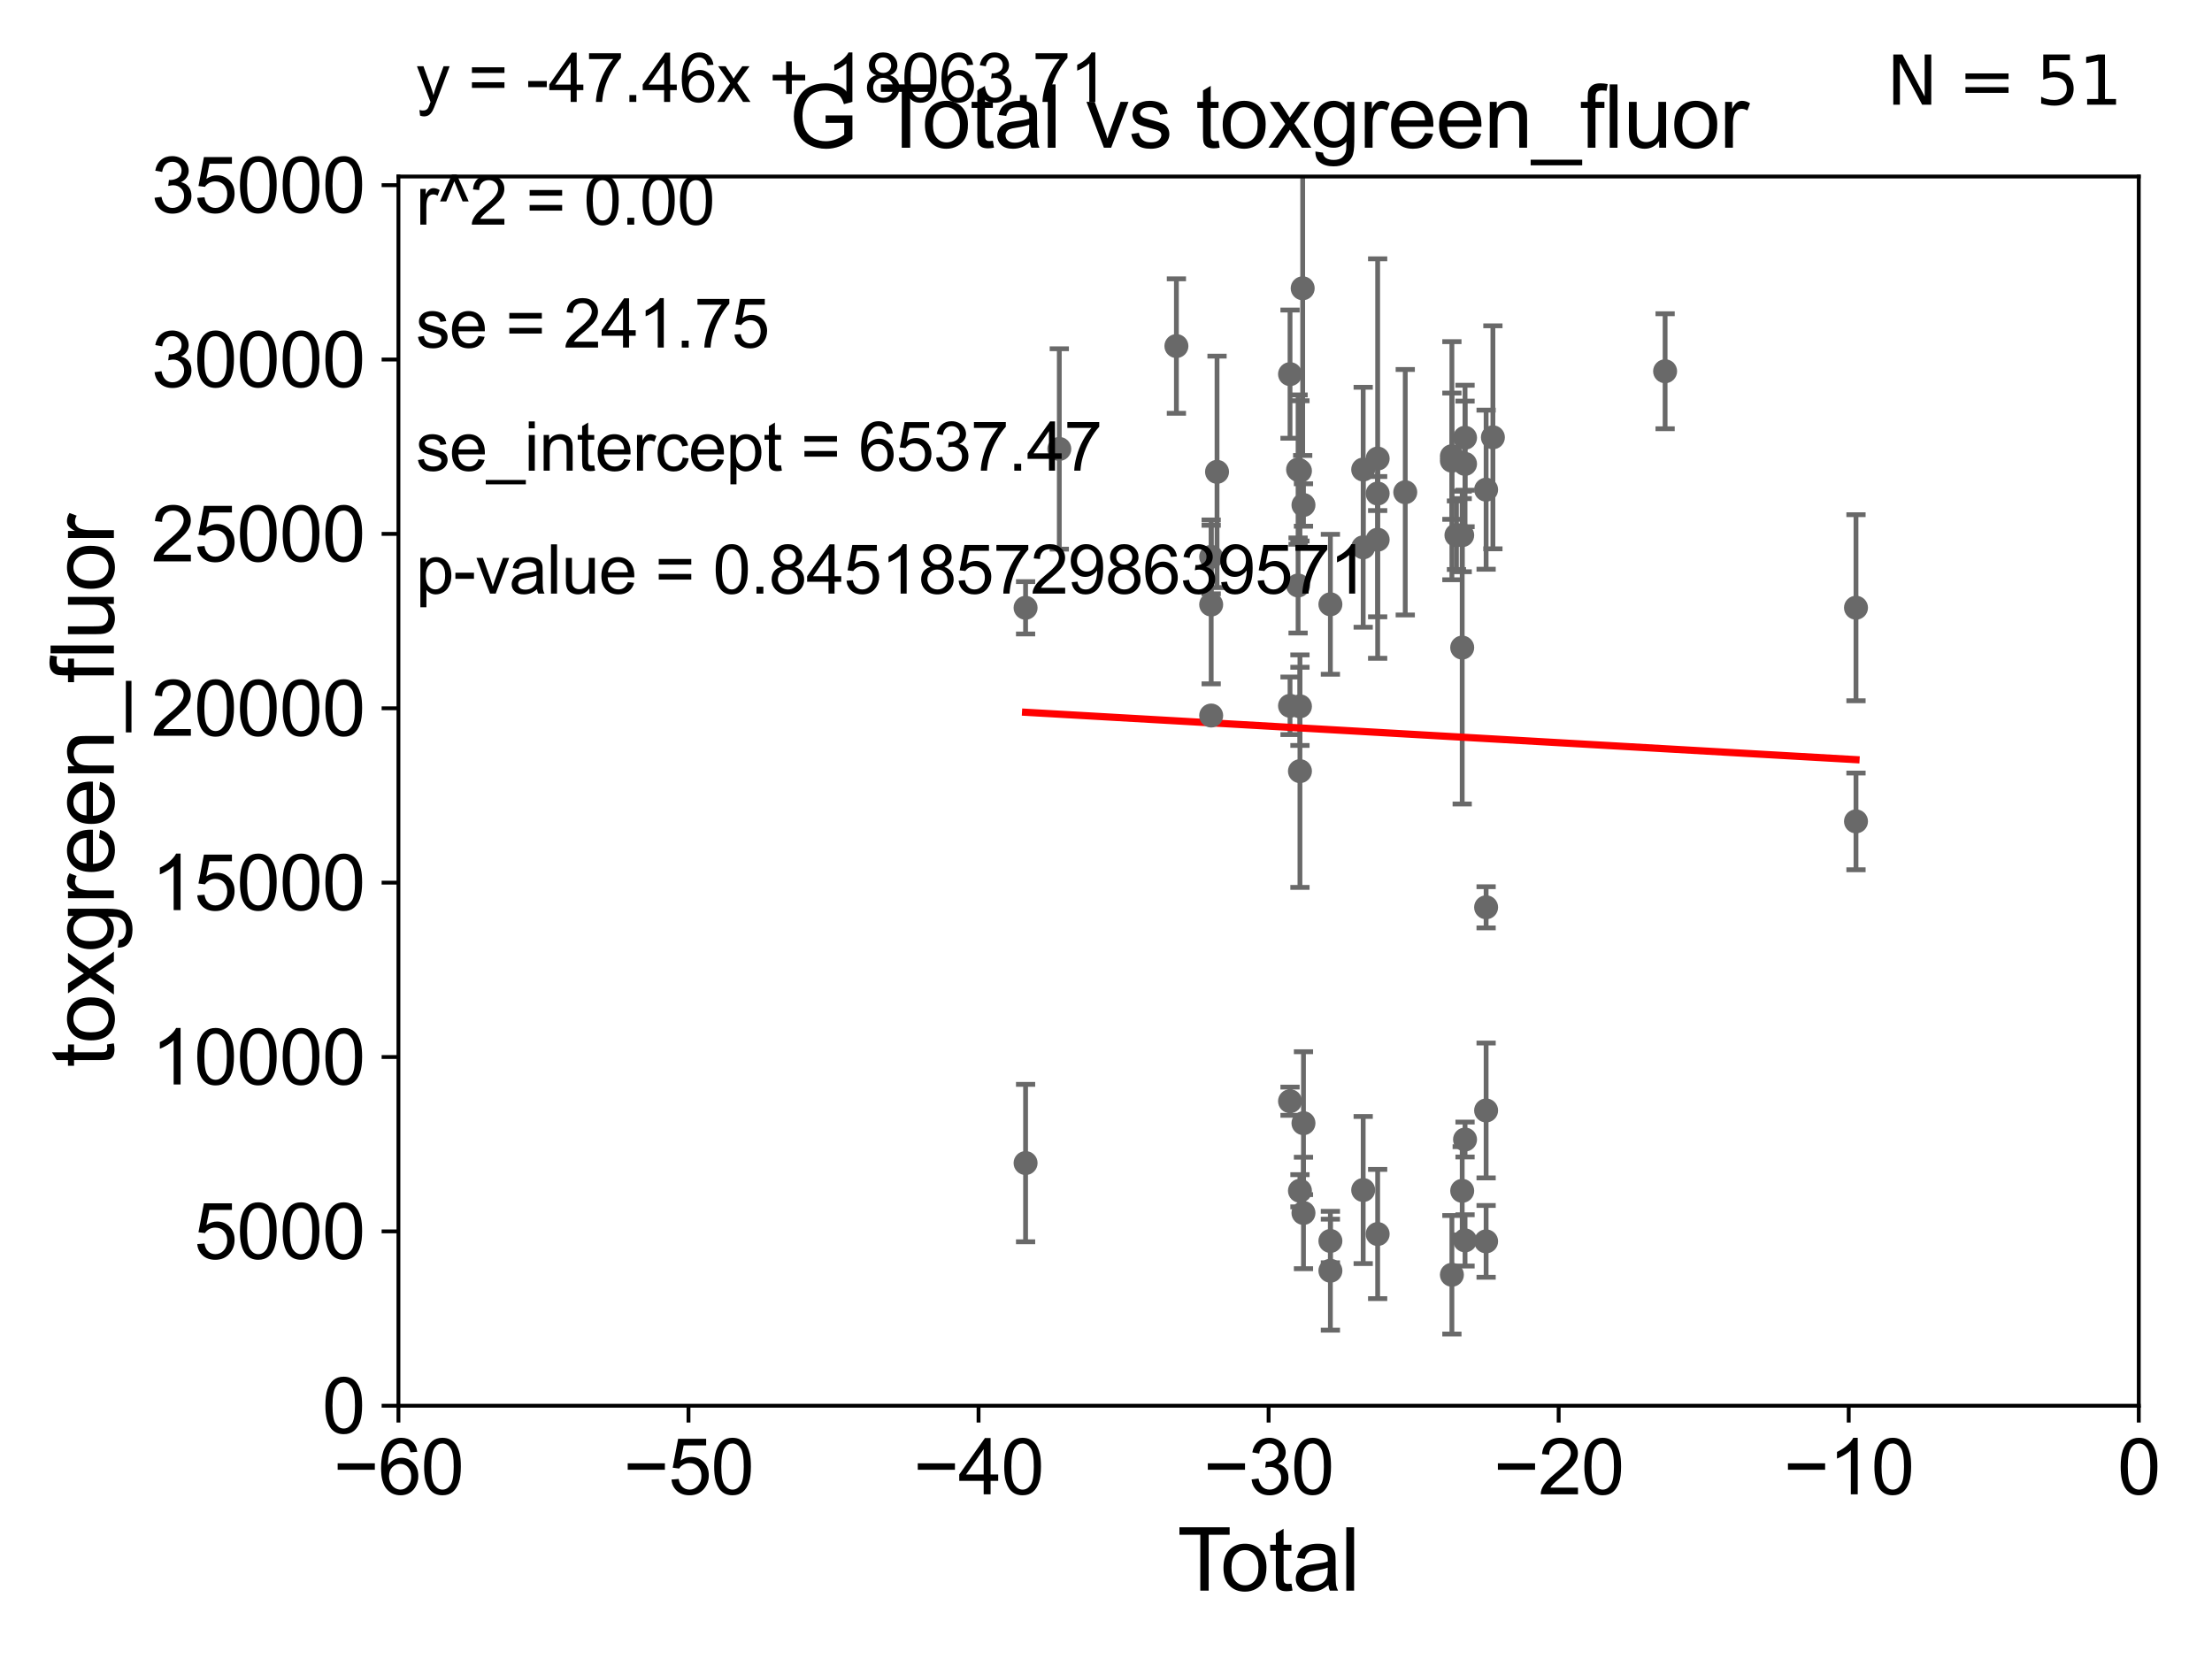 <?xml version="1.0" encoding="utf-8" standalone="no"?>
<!DOCTYPE svg PUBLIC "-//W3C//DTD SVG 1.1//EN"
  "http://www.w3.org/Graphics/SVG/1.1/DTD/svg11.dtd">
<svg xmlns:xlink="http://www.w3.org/1999/xlink" width="460.8pt" height="345.6pt" viewBox="0 0 460.8 345.6" xmlns="http://www.w3.org/2000/svg" version="1.1">
 <defs>
  <style type="text/css">*{stroke-linejoin: round; stroke-linecap: butt}</style>
 </defs>
 <g id="figure_1">
  <g id="patch_1">
   <path d="M 0 345.6 
L 460.8 345.6 
L 460.8 0 
L 0 0 
z
" style="fill: #ffffff"/>
  </g>
  <g id="axes_1">
   <g id="patch_2">
    <path d="M 83 292.84 
L 445.545 292.84 
L 445.545 36.775 
L 83 36.775 
z
" style="fill: #ffffff"/>
   </g>
   <g id="PathCollection_1">
    <defs>
     <path id="m346c030d3a" d="M 0 1.118 
C 0.297 1.118 0.581 1 0.791 0.791 
C 1 0.581 1.118 0.297 1.118 0 
C 1.118 -0.297 1 -0.581 0.791 -0.791 
C 0.581 -1 0.297 -1.118 0 -1.118 
C -0.297 -1.118 -0.581 -1 -0.791 -0.791 
C -1 -0.581 -1.118 -0.297 -1.118 0 
C -1.118 0.297 -1 0.581 -0.791 0.791 
C -0.581 1 -0.297 1.118 0 1.118 
z
" style="stroke: #696969"/>
    </defs>
    <g clip-path="url(#pd49dc3ee62)">
     <use xlink:href="#m346c030d3a" x="213.648" y="126.613" style="fill: #696969; stroke: #696969"/>
     <use xlink:href="#m346c030d3a" x="286.991" y="112.428" style="fill: #696969; stroke: #696969"/>
     <use xlink:href="#m346c030d3a" x="286.991" y="95.527" style="fill: #696969; stroke: #696969"/>
     <use xlink:href="#m346c030d3a" x="286.991" y="102.813" style="fill: #696969; stroke: #696969"/>
     <use xlink:href="#m346c030d3a" x="286.991" y="257.071" style="fill: #696969; stroke: #696969"/>
     <use xlink:href="#m346c030d3a" x="292.741" y="102.541" style="fill: #696969; stroke: #696969"/>
     <use xlink:href="#m346c030d3a" x="302.456" y="95.974" style="fill: #696969; stroke: #696969"/>
     <use xlink:href="#m346c030d3a" x="302.456" y="265.558" style="fill: #696969; stroke: #696969"/>
     <use xlink:href="#m346c030d3a" x="302.456" y="95.033" style="fill: #696969; stroke: #696969"/>
     <use xlink:href="#m346c030d3a" x="303.404" y="111.489" style="fill: #696969; stroke: #696969"/>
     <use xlink:href="#m346c030d3a" x="304.603" y="111.488" style="fill: #696969; stroke: #696969"/>
     <use xlink:href="#m346c030d3a" x="283.978" y="97.813" style="fill: #696969; stroke: #696969"/>
     <use xlink:href="#m346c030d3a" x="304.603" y="248.073" style="fill: #696969; stroke: #696969"/>
     <use xlink:href="#m346c030d3a" x="305.195" y="258.394" style="fill: #696969; stroke: #696969"/>
     <use xlink:href="#m346c030d3a" x="305.195" y="237.384" style="fill: #696969; stroke: #696969"/>
     <use xlink:href="#m346c030d3a" x="305.195" y="91.187" style="fill: #696969; stroke: #696969"/>
     <use xlink:href="#m346c030d3a" x="305.195" y="96.642" style="fill: #696969; stroke: #696969"/>
     <use xlink:href="#m346c030d3a" x="309.585" y="102.009" style="fill: #696969; stroke: #696969"/>
     <use xlink:href="#m346c030d3a" x="309.585" y="189.009" style="fill: #696969; stroke: #696969"/>
     <use xlink:href="#m346c030d3a" x="309.585" y="231.33" style="fill: #696969; stroke: #696969"/>
     <use xlink:href="#m346c030d3a" x="309.585" y="258.602" style="fill: #696969; stroke: #696969"/>
     <use xlink:href="#m346c030d3a" x="310.998" y="91.102" style="fill: #696969; stroke: #696969"/>
     <use xlink:href="#m346c030d3a" x="346.873" y="77.339" style="fill: #696969; stroke: #696969"/>
     <use xlink:href="#m346c030d3a" x="304.603" y="134.903" style="fill: #696969; stroke: #696969"/>
     <use xlink:href="#m346c030d3a" x="386.637" y="171.111" style="fill: #696969; stroke: #696969"/>
     <use xlink:href="#m346c030d3a" x="283.978" y="247.906" style="fill: #696969; stroke: #696969"/>
     <use xlink:href="#m346c030d3a" x="277.145" y="264.717" style="fill: #696969; stroke: #696969"/>
     <use xlink:href="#m346c030d3a" x="213.648" y="242.287" style="fill: #696969; stroke: #696969"/>
     <use xlink:href="#m346c030d3a" x="220.671" y="93.526" style="fill: #696969; stroke: #696969"/>
     <use xlink:href="#m346c030d3a" x="245.067" y="72.091" style="fill: #696969; stroke: #696969"/>
     <use xlink:href="#m346c030d3a" x="252.311" y="125.939" style="fill: #696969; stroke: #696969"/>
     <use xlink:href="#m346c030d3a" x="252.311" y="116.005" style="fill: #696969; stroke: #696969"/>
     <use xlink:href="#m346c030d3a" x="252.311" y="149.058" style="fill: #696969; stroke: #696969"/>
     <use xlink:href="#m346c030d3a" x="253.531" y="98.294" style="fill: #696969; stroke: #696969"/>
     <use xlink:href="#m346c030d3a" x="268.738" y="229.401" style="fill: #696969; stroke: #696969"/>
     <use xlink:href="#m346c030d3a" x="268.738" y="77.939" style="fill: #696969; stroke: #696969"/>
     <use xlink:href="#m346c030d3a" x="268.738" y="147.034" style="fill: #696969; stroke: #696969"/>
     <use xlink:href="#m346c030d3a" x="283.978" y="114.019" style="fill: #696969; stroke: #696969"/>
     <use xlink:href="#m346c030d3a" x="270.415" y="97.821" style="fill: #696969; stroke: #696969"/>
     <use xlink:href="#m346c030d3a" x="270.803" y="98.095" style="fill: #696969; stroke: #696969"/>
     <use xlink:href="#m346c030d3a" x="270.803" y="248.059" style="fill: #696969; stroke: #696969"/>
     <use xlink:href="#m346c030d3a" x="270.803" y="160.644" style="fill: #696969; stroke: #696969"/>
     <use xlink:href="#m346c030d3a" x="270.803" y="147.143" style="fill: #696969; stroke: #696969"/>
     <use xlink:href="#m346c030d3a" x="271.373" y="60.054" style="fill: #696969; stroke: #696969"/>
     <use xlink:href="#m346c030d3a" x="271.537" y="105.2" style="fill: #696969; stroke: #696969"/>
     <use xlink:href="#m346c030d3a" x="271.537" y="233.98" style="fill: #696969; stroke: #696969"/>
     <use xlink:href="#m346c030d3a" x="271.537" y="252.683" style="fill: #696969; stroke: #696969"/>
     <use xlink:href="#m346c030d3a" x="277.145" y="125.886" style="fill: #696969; stroke: #696969"/>
     <use xlink:href="#m346c030d3a" x="277.145" y="258.514" style="fill: #696969; stroke: #696969"/>
     <use xlink:href="#m346c030d3a" x="270.415" y="121.968" style="fill: #696969; stroke: #696969"/>
     <use xlink:href="#m346c030d3a" x="386.637" y="126.6" style="fill: #696969; stroke: #696969"/>
    </g>
   </g>
   <g id="matplotlib.axis_1">
    <g id="xtick_1">
     <g id="line2d_1">
      <defs>
       <path id="m507539f727" d="M 0 0 
L 0 3.5 
" style="stroke: #000000; stroke-width: 0.8"/>
      </defs>
      <g>
       <use xlink:href="#m507539f727" x="83" y="292.84" style="stroke: #000000; stroke-width: 0.8"/>
      </g>
     </g>
     <g id="text_1">
      <!-- −60 -->
      <g transform="translate(69.43 311.293)scale(0.16 -0.16)">
       <defs>
        <path id="ArialMT-2212" d="M 3381 1997 
L 356 1997 
L 356 2522 
L 3381 2522 
L 3381 1997 
z
" transform="scale(0.016)"/>
        <path id="ArialMT-36" d="M 3184 3459 
L 2625 3416 
Q 2550 3747 2413 3897 
Q 2184 4138 1850 4138 
Q 1581 4138 1378 3988 
Q 1113 3794 959 3422 
Q 806 3050 800 2363 
Q 1003 2672 1297 2822 
Q 1591 2972 1913 2972 
Q 2475 2972 2870 2558 
Q 3266 2144 3266 1488 
Q 3266 1056 3080 686 
Q 2894 316 2569 119 
Q 2244 -78 1831 -78 
Q 1128 -78 684 439 
Q 241 956 241 2144 
Q 241 3472 731 4075 
Q 1159 4600 1884 4600 
Q 2425 4600 2770 4297 
Q 3116 3994 3184 3459 
z
M 888 1484 
Q 888 1194 1011 928 
Q 1134 663 1356 523 
Q 1578 384 1822 384 
Q 2178 384 2434 671 
Q 2691 959 2691 1453 
Q 2691 1928 2437 2201 
Q 2184 2475 1800 2475 
Q 1419 2475 1153 2201 
Q 888 1928 888 1484 
z
" transform="scale(0.016)"/>
        <path id="ArialMT-30" d="M 266 2259 
Q 266 3072 433 3567 
Q 600 4063 929 4331 
Q 1259 4600 1759 4600 
Q 2128 4600 2406 4451 
Q 2684 4303 2865 4023 
Q 3047 3744 3150 3342 
Q 3253 2941 3253 2259 
Q 3253 1453 3087 958 
Q 2922 463 2592 192 
Q 2263 -78 1759 -78 
Q 1097 -78 719 397 
Q 266 969 266 2259 
z
M 844 2259 
Q 844 1131 1108 757 
Q 1372 384 1759 384 
Q 2147 384 2411 759 
Q 2675 1134 2675 2259 
Q 2675 3391 2411 3762 
Q 2147 4134 1753 4134 
Q 1366 4134 1134 3806 
Q 844 3388 844 2259 
z
" transform="scale(0.016)"/>
       </defs>
       <use xlink:href="#ArialMT-2212"/>
       <use xlink:href="#ArialMT-36" x="58.398"/>
       <use xlink:href="#ArialMT-30" x="114.014"/>
      </g>
     </g>
    </g>
    <g id="xtick_2">
     <g id="line2d_2">
      <g>
       <use xlink:href="#m507539f727" x="143.424" y="292.84" style="stroke: #000000; stroke-width: 0.8"/>
      </g>
     </g>
     <g id="text_2">
      <!-- −50 -->
      <g transform="translate(129.854 311.293)scale(0.16 -0.16)">
       <defs>
        <path id="ArialMT-35" d="M 266 1200 
L 856 1250 
Q 922 819 1161 601 
Q 1400 384 1738 384 
Q 2144 384 2425 690 
Q 2706 997 2706 1503 
Q 2706 1984 2436 2262 
Q 2166 2541 1728 2541 
Q 1456 2541 1237 2417 
Q 1019 2294 894 2097 
L 366 2166 
L 809 4519 
L 3088 4519 
L 3088 3981 
L 1259 3981 
L 1013 2750 
Q 1425 3038 1878 3038 
Q 2478 3038 2890 2622 
Q 3303 2206 3303 1553 
Q 3303 931 2941 478 
Q 2500 -78 1738 -78 
Q 1113 -78 717 272 
Q 322 622 266 1200 
z
" transform="scale(0.016)"/>
       </defs>
       <use xlink:href="#ArialMT-2212"/>
       <use xlink:href="#ArialMT-35" x="58.398"/>
       <use xlink:href="#ArialMT-30" x="114.014"/>
      </g>
     </g>
    </g>
    <g id="xtick_3">
     <g id="line2d_3">
      <g>
       <use xlink:href="#m507539f727" x="203.848" y="292.84" style="stroke: #000000; stroke-width: 0.8"/>
      </g>
     </g>
     <g id="text_3">
      <!-- −40 -->
      <g transform="translate(190.278 311.293)scale(0.16 -0.16)">
       <defs>
        <path id="ArialMT-34" d="M 2069 0 
L 2069 1097 
L 81 1097 
L 81 1613 
L 2172 4581 
L 2631 4581 
L 2631 1613 
L 3250 1613 
L 3250 1097 
L 2631 1097 
L 2631 0 
L 2069 0 
z
M 2069 1613 
L 2069 3678 
L 634 1613 
L 2069 1613 
z
" transform="scale(0.016)"/>
       </defs>
       <use xlink:href="#ArialMT-2212"/>
       <use xlink:href="#ArialMT-34" x="58.398"/>
       <use xlink:href="#ArialMT-30" x="114.014"/>
      </g>
     </g>
    </g>
    <g id="xtick_4">
     <g id="line2d_4">
      <g>
       <use xlink:href="#m507539f727" x="264.272" y="292.84" style="stroke: #000000; stroke-width: 0.8"/>
      </g>
     </g>
     <g id="text_4">
      <!-- −30 -->
      <g transform="translate(250.702 311.293)scale(0.16 -0.16)">
       <defs>
        <path id="ArialMT-33" d="M 269 1209 
L 831 1284 
Q 928 806 1161 595 
Q 1394 384 1728 384 
Q 2125 384 2398 659 
Q 2672 934 2672 1341 
Q 2672 1728 2419 1979 
Q 2166 2231 1775 2231 
Q 1616 2231 1378 2169 
L 1441 2663 
Q 1497 2656 1531 2656 
Q 1891 2656 2178 2843 
Q 2466 3031 2466 3422 
Q 2466 3731 2256 3934 
Q 2047 4138 1716 4138 
Q 1388 4138 1169 3931 
Q 950 3725 888 3313 
L 325 3413 
Q 428 3978 793 4289 
Q 1159 4600 1703 4600 
Q 2078 4600 2393 4439 
Q 2709 4278 2876 4000 
Q 3044 3722 3044 3409 
Q 3044 3113 2884 2869 
Q 2725 2625 2413 2481 
Q 2819 2388 3044 2092 
Q 3269 1797 3269 1353 
Q 3269 753 2831 336 
Q 2394 -81 1725 -81 
Q 1122 -81 723 278 
Q 325 638 269 1209 
z
" transform="scale(0.016)"/>
       </defs>
       <use xlink:href="#ArialMT-2212"/>
       <use xlink:href="#ArialMT-33" x="58.398"/>
       <use xlink:href="#ArialMT-30" x="114.014"/>
      </g>
     </g>
    </g>
    <g id="xtick_5">
     <g id="line2d_5">
      <g>
       <use xlink:href="#m507539f727" x="324.697" y="292.84" style="stroke: #000000; stroke-width: 0.8"/>
      </g>
     </g>
     <g id="text_5">
      <!-- −20 -->
      <g transform="translate(311.127 311.293)scale(0.16 -0.16)">
       <defs>
        <path id="ArialMT-32" d="M 3222 541 
L 3222 0 
L 194 0 
Q 188 203 259 391 
Q 375 700 629 1000 
Q 884 1300 1366 1694 
Q 2113 2306 2375 2664 
Q 2638 3022 2638 3341 
Q 2638 3675 2398 3904 
Q 2159 4134 1775 4134 
Q 1369 4134 1125 3890 
Q 881 3647 878 3216 
L 300 3275 
Q 359 3922 746 4261 
Q 1134 4600 1788 4600 
Q 2447 4600 2831 4234 
Q 3216 3869 3216 3328 
Q 3216 3053 3103 2787 
Q 2991 2522 2730 2228 
Q 2469 1934 1863 1422 
Q 1356 997 1212 845 
Q 1069 694 975 541 
L 3222 541 
z
" transform="scale(0.016)"/>
       </defs>
       <use xlink:href="#ArialMT-2212"/>
       <use xlink:href="#ArialMT-32" x="58.398"/>
       <use xlink:href="#ArialMT-30" x="114.014"/>
      </g>
     </g>
    </g>
    <g id="xtick_6">
     <g id="line2d_6">
      <g>
       <use xlink:href="#m507539f727" x="385.121" y="292.84" style="stroke: #000000; stroke-width: 0.8"/>
      </g>
     </g>
     <g id="text_6">
      <!-- −10 -->
      <g transform="translate(371.551 311.293)scale(0.16 -0.16)">
       <defs>
        <path id="ArialMT-31" d="M 2384 0 
L 1822 0 
L 1822 3584 
Q 1619 3391 1289 3197 
Q 959 3003 697 2906 
L 697 3450 
Q 1169 3672 1522 3987 
Q 1875 4303 2022 4600 
L 2384 4600 
L 2384 0 
z
" transform="scale(0.016)"/>
       </defs>
       <use xlink:href="#ArialMT-2212"/>
       <use xlink:href="#ArialMT-31" x="58.398"/>
       <use xlink:href="#ArialMT-30" x="114.014"/>
      </g>
     </g>
    </g>
    <g id="xtick_7">
     <g id="line2d_7">
      <g>
       <use xlink:href="#m507539f727" x="445.545" y="292.84" style="stroke: #000000; stroke-width: 0.8"/>
      </g>
     </g>
     <g id="text_7">
      <!-- 0 -->
      <g transform="translate(441.096 311.293)scale(0.16 -0.16)">
       <use xlink:href="#ArialMT-30"/>
      </g>
     </g>
    </g>
    <g id="text_8">
     <!-- Total -->
     <g transform="translate(245.267 331.357)scale(0.18 -0.18)">
      <defs>
       <path id="ArialMT-54" d="M 1659 0 
L 1659 4041 
L 150 4041 
L 150 4581 
L 3781 4581 
L 3781 4041 
L 2266 4041 
L 2266 0 
L 1659 0 
z
" transform="scale(0.016)"/>
       <path id="ArialMT-6f" d="M 213 1659 
Q 213 2581 725 3025 
Q 1153 3394 1769 3394 
Q 2453 3394 2887 2945 
Q 3322 2497 3322 1706 
Q 3322 1066 3130 698 
Q 2938 331 2570 128 
Q 2203 -75 1769 -75 
Q 1072 -75 642 372 
Q 213 819 213 1659 
z
M 791 1659 
Q 791 1022 1069 705 
Q 1347 388 1769 388 
Q 2188 388 2466 706 
Q 2744 1025 2744 1678 
Q 2744 2294 2464 2611 
Q 2184 2928 1769 2928 
Q 1347 2928 1069 2612 
Q 791 2297 791 1659 
z
" transform="scale(0.016)"/>
       <path id="ArialMT-74" d="M 1650 503 
L 1731 6 
Q 1494 -44 1306 -44 
Q 1000 -44 831 53 
Q 663 150 594 308 
Q 525 466 525 972 
L 525 2881 
L 113 2881 
L 113 3319 
L 525 3319 
L 525 4141 
L 1084 4478 
L 1084 3319 
L 1650 3319 
L 1650 2881 
L 1084 2881 
L 1084 941 
Q 1084 700 1114 631 
Q 1144 563 1211 522 
Q 1278 481 1403 481 
Q 1497 481 1650 503 
z
" transform="scale(0.016)"/>
       <path id="ArialMT-61" d="M 2588 409 
Q 2275 144 1986 34 
Q 1697 -75 1366 -75 
Q 819 -75 525 192 
Q 231 459 231 875 
Q 231 1119 342 1320 
Q 453 1522 633 1644 
Q 813 1766 1038 1828 
Q 1203 1872 1538 1913 
Q 2219 1994 2541 2106 
Q 2544 2222 2544 2253 
Q 2544 2597 2384 2738 
Q 2169 2928 1744 2928 
Q 1347 2928 1158 2789 
Q 969 2650 878 2297 
L 328 2372 
Q 403 2725 575 2942 
Q 747 3159 1072 3276 
Q 1397 3394 1825 3394 
Q 2250 3394 2515 3294 
Q 2781 3194 2906 3042 
Q 3031 2891 3081 2659 
Q 3109 2516 3109 2141 
L 3109 1391 
Q 3109 606 3145 398 
Q 3181 191 3288 0 
L 2700 0 
Q 2613 175 2588 409 
z
M 2541 1666 
Q 2234 1541 1622 1453 
Q 1275 1403 1131 1340 
Q 988 1278 909 1158 
Q 831 1038 831 891 
Q 831 666 1001 516 
Q 1172 366 1500 366 
Q 1825 366 2078 508 
Q 2331 650 2450 897 
Q 2541 1088 2541 1459 
L 2541 1666 
z
" transform="scale(0.016)"/>
       <path id="ArialMT-6c" d="M 409 0 
L 409 4581 
L 972 4581 
L 972 0 
L 409 0 
z
" transform="scale(0.016)"/>
      </defs>
      <use xlink:href="#ArialMT-54"/>
      <use xlink:href="#ArialMT-6f" x="49.959"/>
      <use xlink:href="#ArialMT-74" x="105.574"/>
      <use xlink:href="#ArialMT-61" x="133.357"/>
      <use xlink:href="#ArialMT-6c" x="188.973"/>
     </g>
    </g>
   </g>
   <g id="matplotlib.axis_2">
    <g id="ytick_1">
     <g id="line2d_8">
      <defs>
       <path id="m6ce1621eac" d="M 0 0 
L -3.5 0 
" style="stroke: #000000; stroke-width: 0.8"/>
      </defs>
      <g>
       <use xlink:href="#m6ce1621eac" x="83" y="292.84" style="stroke: #000000; stroke-width: 0.8"/>
      </g>
     </g>
     <g id="text_9">
      <!-- 0 -->
      <g transform="translate(67.103 298.566)scale(0.16 -0.16)">
       <use xlink:href="#ArialMT-30"/>
      </g>
     </g>
    </g>
    <g id="ytick_2">
     <g id="line2d_9">
      <g>
       <use xlink:href="#m6ce1621eac" x="83" y="256.516" style="stroke: #000000; stroke-width: 0.8"/>
      </g>
     </g>
     <g id="text_10">
      <!-- 5000 -->
      <g transform="translate(40.41 262.242)scale(0.16 -0.16)">
       <use xlink:href="#ArialMT-35"/>
       <use xlink:href="#ArialMT-30" x="55.615"/>
       <use xlink:href="#ArialMT-30" x="111.23"/>
       <use xlink:href="#ArialMT-30" x="166.846"/>
      </g>
     </g>
    </g>
    <g id="ytick_3">
     <g id="line2d_10">
      <g>
       <use xlink:href="#m6ce1621eac" x="83" y="220.192" style="stroke: #000000; stroke-width: 0.8"/>
      </g>
     </g>
     <g id="text_11">
      <!-- 10000 -->
      <g transform="translate(31.512 225.918)scale(0.16 -0.16)">
       <use xlink:href="#ArialMT-31"/>
       <use xlink:href="#ArialMT-30" x="55.615"/>
       <use xlink:href="#ArialMT-30" x="111.23"/>
       <use xlink:href="#ArialMT-30" x="166.846"/>
       <use xlink:href="#ArialMT-30" x="222.461"/>
      </g>
     </g>
    </g>
    <g id="ytick_4">
     <g id="line2d_11">
      <g>
       <use xlink:href="#m6ce1621eac" x="83" y="183.867" style="stroke: #000000; stroke-width: 0.8"/>
      </g>
     </g>
     <g id="text_12">
      <!-- 15000 -->
      <g transform="translate(31.512 189.594)scale(0.16 -0.16)">
       <use xlink:href="#ArialMT-31"/>
       <use xlink:href="#ArialMT-35" x="55.615"/>
       <use xlink:href="#ArialMT-30" x="111.23"/>
       <use xlink:href="#ArialMT-30" x="166.846"/>
       <use xlink:href="#ArialMT-30" x="222.461"/>
      </g>
     </g>
    </g>
    <g id="ytick_5">
     <g id="line2d_12">
      <g>
       <use xlink:href="#m6ce1621eac" x="83" y="147.543" style="stroke: #000000; stroke-width: 0.8"/>
      </g>
     </g>
     <g id="text_13">
      <!-- 20000 -->
      <g transform="translate(31.512 153.27)scale(0.16 -0.16)">
       <use xlink:href="#ArialMT-32"/>
       <use xlink:href="#ArialMT-30" x="55.615"/>
       <use xlink:href="#ArialMT-30" x="111.23"/>
       <use xlink:href="#ArialMT-30" x="166.846"/>
       <use xlink:href="#ArialMT-30" x="222.461"/>
      </g>
     </g>
    </g>
    <g id="ytick_6">
     <g id="line2d_13">
      <g>
       <use xlink:href="#m6ce1621eac" x="83" y="111.219" style="stroke: #000000; stroke-width: 0.8"/>
      </g>
     </g>
     <g id="text_14">
      <!-- 25000 -->
      <g transform="translate(31.512 116.945)scale(0.16 -0.16)">
       <use xlink:href="#ArialMT-32"/>
       <use xlink:href="#ArialMT-35" x="55.615"/>
       <use xlink:href="#ArialMT-30" x="111.23"/>
       <use xlink:href="#ArialMT-30" x="166.846"/>
       <use xlink:href="#ArialMT-30" x="222.461"/>
      </g>
     </g>
    </g>
    <g id="ytick_7">
     <g id="line2d_14">
      <g>
       <use xlink:href="#m6ce1621eac" x="83" y="74.895" style="stroke: #000000; stroke-width: 0.8"/>
      </g>
     </g>
     <g id="text_15">
      <!-- 30000 -->
      <g transform="translate(31.512 80.621)scale(0.16 -0.16)">
       <use xlink:href="#ArialMT-33"/>
       <use xlink:href="#ArialMT-30" x="55.615"/>
       <use xlink:href="#ArialMT-30" x="111.23"/>
       <use xlink:href="#ArialMT-30" x="166.846"/>
       <use xlink:href="#ArialMT-30" x="222.461"/>
      </g>
     </g>
    </g>
    <g id="ytick_8">
     <g id="line2d_15">
      <g>
       <use xlink:href="#m6ce1621eac" x="83" y="38.571" style="stroke: #000000; stroke-width: 0.8"/>
      </g>
     </g>
     <g id="text_16">
      <!-- 35000 -->
      <g transform="translate(31.512 44.297)scale(0.16 -0.16)">
       <use xlink:href="#ArialMT-33"/>
       <use xlink:href="#ArialMT-35" x="55.615"/>
       <use xlink:href="#ArialMT-30" x="111.23"/>
       <use xlink:href="#ArialMT-30" x="166.846"/>
       <use xlink:href="#ArialMT-30" x="222.461"/>
      </g>
     </g>
    </g>
    <g id="text_17">
     <!-- toxgreen_fluor -->
     <g transform="translate(23.724 222.34)rotate(-90)scale(0.18 -0.18)">
      <defs>
       <path id="ArialMT-78" d="M 47 0 
L 1259 1725 
L 138 3319 
L 841 3319 
L 1350 2541 
Q 1494 2319 1581 2169 
Q 1719 2375 1834 2534 
L 2394 3319 
L 3066 3319 
L 1919 1756 
L 3153 0 
L 2463 0 
L 1781 1031 
L 1600 1309 
L 728 0 
L 47 0 
z
" transform="scale(0.016)"/>
       <path id="ArialMT-67" d="M 319 -275 
L 866 -356 
Q 900 -609 1056 -725 
Q 1266 -881 1628 -881 
Q 2019 -881 2231 -725 
Q 2444 -569 2519 -288 
Q 2563 -116 2559 434 
Q 2191 0 1641 0 
Q 956 0 581 494 
Q 206 988 206 1678 
Q 206 2153 378 2554 
Q 550 2956 876 3175 
Q 1203 3394 1644 3394 
Q 2231 3394 2613 2919 
L 2613 3319 
L 3131 3319 
L 3131 450 
Q 3131 -325 2973 -648 
Q 2816 -972 2473 -1159 
Q 2131 -1347 1631 -1347 
Q 1038 -1347 672 -1080 
Q 306 -813 319 -275 
z
M 784 1719 
Q 784 1066 1043 766 
Q 1303 466 1694 466 
Q 2081 466 2343 764 
Q 2606 1063 2606 1700 
Q 2606 2309 2336 2618 
Q 2066 2928 1684 2928 
Q 1309 2928 1046 2623 
Q 784 2319 784 1719 
z
" transform="scale(0.016)"/>
       <path id="ArialMT-72" d="M 416 0 
L 416 3319 
L 922 3319 
L 922 2816 
Q 1116 3169 1280 3281 
Q 1444 3394 1641 3394 
Q 1925 3394 2219 3213 
L 2025 2691 
Q 1819 2813 1613 2813 
Q 1428 2813 1281 2702 
Q 1134 2591 1072 2394 
Q 978 2094 978 1738 
L 978 0 
L 416 0 
z
" transform="scale(0.016)"/>
       <path id="ArialMT-65" d="M 2694 1069 
L 3275 997 
Q 3138 488 2766 206 
Q 2394 -75 1816 -75 
Q 1088 -75 661 373 
Q 234 822 234 1631 
Q 234 2469 665 2931 
Q 1097 3394 1784 3394 
Q 2450 3394 2872 2941 
Q 3294 2488 3294 1666 
Q 3294 1616 3291 1516 
L 816 1516 
Q 847 969 1125 678 
Q 1403 388 1819 388 
Q 2128 388 2347 550 
Q 2566 713 2694 1069 
z
M 847 1978 
L 2700 1978 
Q 2663 2397 2488 2606 
Q 2219 2931 1791 2931 
Q 1403 2931 1139 2672 
Q 875 2413 847 1978 
z
" transform="scale(0.016)"/>
       <path id="ArialMT-6e" d="M 422 0 
L 422 3319 
L 928 3319 
L 928 2847 
Q 1294 3394 1984 3394 
Q 2284 3394 2536 3286 
Q 2788 3178 2913 3003 
Q 3038 2828 3088 2588 
Q 3119 2431 3119 2041 
L 3119 0 
L 2556 0 
L 2556 2019 
Q 2556 2363 2490 2533 
Q 2425 2703 2258 2804 
Q 2091 2906 1866 2906 
Q 1506 2906 1245 2678 
Q 984 2450 984 1813 
L 984 0 
L 422 0 
z
" transform="scale(0.016)"/>
       <path id="ArialMT-5f" d="M -97 -1272 
L -97 -866 
L 3631 -866 
L 3631 -1272 
L -97 -1272 
z
" transform="scale(0.016)"/>
       <path id="ArialMT-66" d="M 556 0 
L 556 2881 
L 59 2881 
L 59 3319 
L 556 3319 
L 556 3672 
Q 556 4006 616 4169 
Q 697 4388 901 4523 
Q 1106 4659 1475 4659 
Q 1713 4659 2000 4603 
L 1916 4113 
Q 1741 4144 1584 4144 
Q 1328 4144 1222 4034 
Q 1116 3925 1116 3625 
L 1116 3319 
L 1763 3319 
L 1763 2881 
L 1116 2881 
L 1116 0 
L 556 0 
z
" transform="scale(0.016)"/>
       <path id="ArialMT-75" d="M 2597 0 
L 2597 488 
Q 2209 -75 1544 -75 
Q 1250 -75 995 37 
Q 741 150 617 320 
Q 494 491 444 738 
Q 409 903 409 1263 
L 409 3319 
L 972 3319 
L 972 1478 
Q 972 1038 1006 884 
Q 1059 663 1231 536 
Q 1403 409 1656 409 
Q 1909 409 2131 539 
Q 2353 669 2445 892 
Q 2538 1116 2538 1541 
L 2538 3319 
L 3100 3319 
L 3100 0 
L 2597 0 
z
" transform="scale(0.016)"/>
      </defs>
      <use xlink:href="#ArialMT-74"/>
      <use xlink:href="#ArialMT-6f" x="27.783"/>
      <use xlink:href="#ArialMT-78" x="83.398"/>
      <use xlink:href="#ArialMT-67" x="133.398"/>
      <use xlink:href="#ArialMT-72" x="189.014"/>
      <use xlink:href="#ArialMT-65" x="222.314"/>
      <use xlink:href="#ArialMT-65" x="277.93"/>
      <use xlink:href="#ArialMT-6e" x="333.545"/>
      <use xlink:href="#ArialMT-5f" x="389.16"/>
      <use xlink:href="#ArialMT-66" x="444.775"/>
      <use xlink:href="#ArialMT-6c" x="472.559"/>
      <use xlink:href="#ArialMT-75" x="494.775"/>
      <use xlink:href="#ArialMT-6f" x="550.391"/>
      <use xlink:href="#ArialMT-72" x="606.006"/>
     </g>
    </g>
   </g>
   <g id="LineCollection_1">
    <path d="M 213.648 132.064 
L 213.648 121.162 
" clip-path="url(#pd49dc3ee62)" style="fill: none; stroke: #696969"/>
    <path d="M 286.991 128.494 
L 286.991 96.362 
" clip-path="url(#pd49dc3ee62)" style="fill: none; stroke: #696969"/>
    <path d="M 286.991 137.134 
L 286.991 53.92 
" clip-path="url(#pd49dc3ee62)" style="fill: none; stroke: #696969"/>
    <path d="M 286.991 106.356 
L 286.991 99.27 
" clip-path="url(#pd49dc3ee62)" style="fill: none; stroke: #696969"/>
    <path d="M 286.991 270.53 
L 286.991 243.611 
" clip-path="url(#pd49dc3ee62)" style="fill: none; stroke: #696969"/>
    <path d="M 292.741 128.111 
L 292.741 76.97 
" clip-path="url(#pd49dc3ee62)" style="fill: none; stroke: #696969"/>
    <path d="M 302.456 120.774 
L 302.456 71.173 
" clip-path="url(#pd49dc3ee62)" style="fill: none; stroke: #696969"/>
    <path d="M 302.456 277.906 
L 302.456 253.209 
" clip-path="url(#pd49dc3ee62)" style="fill: none; stroke: #696969"/>
    <path d="M 302.456 108.182 
L 302.456 81.885 
" clip-path="url(#pd49dc3ee62)" style="fill: none; stroke: #696969"/>
    <path d="M 303.404 118.631 
L 303.404 104.348 
" clip-path="url(#pd49dc3ee62)" style="fill: none; stroke: #696969"/>
    <path d="M 304.603 119.104 
L 304.603 103.872 
" clip-path="url(#pd49dc3ee62)" style="fill: none; stroke: #696969"/>
    <path d="M 283.978 114.953 
L 283.978 80.673 
" clip-path="url(#pd49dc3ee62)" style="fill: none; stroke: #696969"/>
    <path d="M 304.603 257.271 
L 304.603 238.876 
" clip-path="url(#pd49dc3ee62)" style="fill: none; stroke: #696969"/>
    <path d="M 305.195 263.737 
L 305.195 253.051 
" clip-path="url(#pd49dc3ee62)" style="fill: none; stroke: #696969"/>
    <path d="M 305.195 241.022 
L 305.195 233.746 
" clip-path="url(#pd49dc3ee62)" style="fill: none; stroke: #696969"/>
    <path d="M 305.195 102.122 
L 305.195 80.251 
" clip-path="url(#pd49dc3ee62)" style="fill: none; stroke: #696969"/>
    <path d="M 305.195 109.725 
L 305.195 83.558 
" clip-path="url(#pd49dc3ee62)" style="fill: none; stroke: #696969"/>
    <path d="M 309.585 118.578 
L 309.585 85.439 
" clip-path="url(#pd49dc3ee62)" style="fill: none; stroke: #696969"/>
    <path d="M 309.585 193.298 
L 309.585 184.72 
" clip-path="url(#pd49dc3ee62)" style="fill: none; stroke: #696969"/>
    <path d="M 309.585 245.38 
L 309.585 217.28 
" clip-path="url(#pd49dc3ee62)" style="fill: none; stroke: #696969"/>
    <path d="M 309.585 266.076 
L 309.585 251.127 
" clip-path="url(#pd49dc3ee62)" style="fill: none; stroke: #696969"/>
    <path d="M 310.998 114.329 
L 310.998 67.876 
" clip-path="url(#pd49dc3ee62)" style="fill: none; stroke: #696969"/>
    <path d="M 346.873 89.318 
L 346.873 65.36 
" clip-path="url(#pd49dc3ee62)" style="fill: none; stroke: #696969"/>
    <path d="M 304.603 167.484 
L 304.603 102.322 
" clip-path="url(#pd49dc3ee62)" style="fill: none; stroke: #696969"/>
    <path d="M 386.637 181.185 
L 386.637 161.038 
" clip-path="url(#pd49dc3ee62)" style="fill: none; stroke: #696969"/>
    <path d="M 283.978 263.231 
L 283.978 232.581 
" clip-path="url(#pd49dc3ee62)" style="fill: none; stroke: #696969"/>
    <path d="M 277.145 277.093 
L 277.145 252.34 
" clip-path="url(#pd49dc3ee62)" style="fill: none; stroke: #696969"/>
    <path d="M 213.648 258.685 
L 213.648 225.89 
" clip-path="url(#pd49dc3ee62)" style="fill: none; stroke: #696969"/>
    <path d="M 220.671 114.398 
L 220.671 72.653 
" clip-path="url(#pd49dc3ee62)" style="fill: none; stroke: #696969"/>
    <path d="M 245.067 86.098 
L 245.067 58.084 
" clip-path="url(#pd49dc3ee62)" style="fill: none; stroke: #696969"/>
    <path d="M 252.311 142.455 
L 252.311 109.423 
" clip-path="url(#pd49dc3ee62)" style="fill: none; stroke: #696969"/>
    <path d="M 252.311 123.696 
L 252.311 108.315 
" clip-path="url(#pd49dc3ee62)" style="fill: none; stroke: #696969"/>
    <path d="M 252.311 149.554 
L 252.311 148.562 
" clip-path="url(#pd49dc3ee62)" style="fill: none; stroke: #696969"/>
    <path d="M 253.531 122.401 
L 253.531 74.187 
" clip-path="url(#pd49dc3ee62)" style="fill: none; stroke: #696969"/>
    <path d="M 268.738 232.34 
L 268.738 226.463 
" clip-path="url(#pd49dc3ee62)" style="fill: none; stroke: #696969"/>
    <path d="M 268.738 91.293 
L 268.738 64.584 
" clip-path="url(#pd49dc3ee62)" style="fill: none; stroke: #696969"/>
    <path d="M 268.738 153.03 
L 268.738 141.037 
" clip-path="url(#pd49dc3ee62)" style="fill: none; stroke: #696969"/>
    <path d="M 283.978 130.665 
L 283.978 97.373 
" clip-path="url(#pd49dc3ee62)" style="fill: none; stroke: #696969"/>
    <path d="M 270.415 113.372 
L 270.415 82.269 
" clip-path="url(#pd49dc3ee62)" style="fill: none; stroke: #696969"/>
    <path d="M 270.803 112.707 
L 270.803 83.483 
" clip-path="url(#pd49dc3ee62)" style="fill: none; stroke: #696969"/>
    <path d="M 270.803 251.414 
L 270.803 244.703 
" clip-path="url(#pd49dc3ee62)" style="fill: none; stroke: #696969"/>
    <path d="M 270.803 184.862 
L 270.803 136.426 
" clip-path="url(#pd49dc3ee62)" style="fill: none; stroke: #696969"/>
    <path d="M 270.803 155.286 
L 270.803 139 
" clip-path="url(#pd49dc3ee62)" style="fill: none; stroke: #696969"/>
    <path d="M 271.373 94.883 
L 271.373 25.225 
" clip-path="url(#pd49dc3ee62)" style="fill: none; stroke: #696969"/>
    <path d="M 271.537 109.621 
L 271.537 100.78 
" clip-path="url(#pd49dc3ee62)" style="fill: none; stroke: #696969"/>
    <path d="M 271.537 248.866 
L 271.537 219.094 
" clip-path="url(#pd49dc3ee62)" style="fill: none; stroke: #696969"/>
    <path d="M 271.537 264.289 
L 271.537 241.076 
" clip-path="url(#pd49dc3ee62)" style="fill: none; stroke: #696969"/>
    <path d="M 277.145 140.457 
L 277.145 111.314 
" clip-path="url(#pd49dc3ee62)" style="fill: none; stroke: #696969"/>
    <path d="M 277.145 263.053 
L 277.145 253.975 
" clip-path="url(#pd49dc3ee62)" style="fill: none; stroke: #696969"/>
    <path d="M 270.415 131.871 
L 270.415 112.064 
" clip-path="url(#pd49dc3ee62)" style="fill: none; stroke: #696969"/>
    <path d="M 386.637 145.98 
L 386.637 107.219 
" clip-path="url(#pd49dc3ee62)" style="fill: none; stroke: #696969"/>
   </g>
   <g id="line2d_16">
    <defs>
     <path id="m9f6c800778" d="M 2 0 
L -2 -0 
" style="stroke: #696969"/>
    </defs>
    <g clip-path="url(#pd49dc3ee62)">
     <use xlink:href="#m9f6c800778" x="213.648" y="132.064" style="fill: #696969; stroke: #696969"/>
     <use xlink:href="#m9f6c800778" x="286.991" y="128.494" style="fill: #696969; stroke: #696969"/>
     <use xlink:href="#m9f6c800778" x="286.991" y="137.134" style="fill: #696969; stroke: #696969"/>
     <use xlink:href="#m9f6c800778" x="286.991" y="106.356" style="fill: #696969; stroke: #696969"/>
     <use xlink:href="#m9f6c800778" x="286.991" y="270.53" style="fill: #696969; stroke: #696969"/>
     <use xlink:href="#m9f6c800778" x="292.741" y="128.111" style="fill: #696969; stroke: #696969"/>
     <use xlink:href="#m9f6c800778" x="302.456" y="120.774" style="fill: #696969; stroke: #696969"/>
     <use xlink:href="#m9f6c800778" x="302.456" y="277.906" style="fill: #696969; stroke: #696969"/>
     <use xlink:href="#m9f6c800778" x="302.456" y="108.182" style="fill: #696969; stroke: #696969"/>
     <use xlink:href="#m9f6c800778" x="303.404" y="118.631" style="fill: #696969; stroke: #696969"/>
     <use xlink:href="#m9f6c800778" x="304.603" y="119.104" style="fill: #696969; stroke: #696969"/>
     <use xlink:href="#m9f6c800778" x="283.978" y="114.953" style="fill: #696969; stroke: #696969"/>
     <use xlink:href="#m9f6c800778" x="304.603" y="257.271" style="fill: #696969; stroke: #696969"/>
     <use xlink:href="#m9f6c800778" x="305.195" y="263.737" style="fill: #696969; stroke: #696969"/>
     <use xlink:href="#m9f6c800778" x="305.195" y="241.022" style="fill: #696969; stroke: #696969"/>
     <use xlink:href="#m9f6c800778" x="305.195" y="102.122" style="fill: #696969; stroke: #696969"/>
     <use xlink:href="#m9f6c800778" x="305.195" y="109.725" style="fill: #696969; stroke: #696969"/>
     <use xlink:href="#m9f6c800778" x="309.585" y="118.578" style="fill: #696969; stroke: #696969"/>
     <use xlink:href="#m9f6c800778" x="309.585" y="193.298" style="fill: #696969; stroke: #696969"/>
     <use xlink:href="#m9f6c800778" x="309.585" y="245.38" style="fill: #696969; stroke: #696969"/>
     <use xlink:href="#m9f6c800778" x="309.585" y="266.076" style="fill: #696969; stroke: #696969"/>
     <use xlink:href="#m9f6c800778" x="310.998" y="114.329" style="fill: #696969; stroke: #696969"/>
     <use xlink:href="#m9f6c800778" x="346.873" y="89.318" style="fill: #696969; stroke: #696969"/>
     <use xlink:href="#m9f6c800778" x="304.603" y="167.484" style="fill: #696969; stroke: #696969"/>
     <use xlink:href="#m9f6c800778" x="386.637" y="181.185" style="fill: #696969; stroke: #696969"/>
     <use xlink:href="#m9f6c800778" x="283.978" y="263.231" style="fill: #696969; stroke: #696969"/>
     <use xlink:href="#m9f6c800778" x="277.145" y="277.093" style="fill: #696969; stroke: #696969"/>
     <use xlink:href="#m9f6c800778" x="213.648" y="258.685" style="fill: #696969; stroke: #696969"/>
     <use xlink:href="#m9f6c800778" x="220.671" y="114.398" style="fill: #696969; stroke: #696969"/>
     <use xlink:href="#m9f6c800778" x="245.067" y="86.098" style="fill: #696969; stroke: #696969"/>
     <use xlink:href="#m9f6c800778" x="252.311" y="142.455" style="fill: #696969; stroke: #696969"/>
     <use xlink:href="#m9f6c800778" x="252.311" y="123.696" style="fill: #696969; stroke: #696969"/>
     <use xlink:href="#m9f6c800778" x="252.311" y="149.554" style="fill: #696969; stroke: #696969"/>
     <use xlink:href="#m9f6c800778" x="253.531" y="122.401" style="fill: #696969; stroke: #696969"/>
     <use xlink:href="#m9f6c800778" x="268.738" y="232.34" style="fill: #696969; stroke: #696969"/>
     <use xlink:href="#m9f6c800778" x="268.738" y="91.293" style="fill: #696969; stroke: #696969"/>
     <use xlink:href="#m9f6c800778" x="268.738" y="153.03" style="fill: #696969; stroke: #696969"/>
     <use xlink:href="#m9f6c800778" x="283.978" y="130.665" style="fill: #696969; stroke: #696969"/>
     <use xlink:href="#m9f6c800778" x="270.415" y="113.372" style="fill: #696969; stroke: #696969"/>
     <use xlink:href="#m9f6c800778" x="270.803" y="112.707" style="fill: #696969; stroke: #696969"/>
     <use xlink:href="#m9f6c800778" x="270.803" y="251.414" style="fill: #696969; stroke: #696969"/>
     <use xlink:href="#m9f6c800778" x="270.803" y="184.862" style="fill: #696969; stroke: #696969"/>
     <use xlink:href="#m9f6c800778" x="270.803" y="155.286" style="fill: #696969; stroke: #696969"/>
     <use xlink:href="#m9f6c800778" x="271.373" y="94.883" style="fill: #696969; stroke: #696969"/>
     <use xlink:href="#m9f6c800778" x="271.537" y="109.621" style="fill: #696969; stroke: #696969"/>
     <use xlink:href="#m9f6c800778" x="271.537" y="248.866" style="fill: #696969; stroke: #696969"/>
     <use xlink:href="#m9f6c800778" x="271.537" y="264.289" style="fill: #696969; stroke: #696969"/>
     <use xlink:href="#m9f6c800778" x="277.145" y="140.457" style="fill: #696969; stroke: #696969"/>
     <use xlink:href="#m9f6c800778" x="277.145" y="263.053" style="fill: #696969; stroke: #696969"/>
     <use xlink:href="#m9f6c800778" x="270.415" y="131.871" style="fill: #696969; stroke: #696969"/>
     <use xlink:href="#m9f6c800778" x="386.637" y="145.98" style="fill: #696969; stroke: #696969"/>
    </g>
   </g>
   <g id="line2d_17">
    <g clip-path="url(#pd49dc3ee62)">
     <use xlink:href="#m9f6c800778" x="213.648" y="121.162" style="fill: #696969; stroke: #696969"/>
     <use xlink:href="#m9f6c800778" x="286.991" y="96.362" style="fill: #696969; stroke: #696969"/>
     <use xlink:href="#m9f6c800778" x="286.991" y="53.92" style="fill: #696969; stroke: #696969"/>
     <use xlink:href="#m9f6c800778" x="286.991" y="99.27" style="fill: #696969; stroke: #696969"/>
     <use xlink:href="#m9f6c800778" x="286.991" y="243.611" style="fill: #696969; stroke: #696969"/>
     <use xlink:href="#m9f6c800778" x="292.741" y="76.97" style="fill: #696969; stroke: #696969"/>
     <use xlink:href="#m9f6c800778" x="302.456" y="71.173" style="fill: #696969; stroke: #696969"/>
     <use xlink:href="#m9f6c800778" x="302.456" y="253.209" style="fill: #696969; stroke: #696969"/>
     <use xlink:href="#m9f6c800778" x="302.456" y="81.885" style="fill: #696969; stroke: #696969"/>
     <use xlink:href="#m9f6c800778" x="303.404" y="104.348" style="fill: #696969; stroke: #696969"/>
     <use xlink:href="#m9f6c800778" x="304.603" y="103.872" style="fill: #696969; stroke: #696969"/>
     <use xlink:href="#m9f6c800778" x="283.978" y="80.673" style="fill: #696969; stroke: #696969"/>
     <use xlink:href="#m9f6c800778" x="304.603" y="238.876" style="fill: #696969; stroke: #696969"/>
     <use xlink:href="#m9f6c800778" x="305.195" y="253.051" style="fill: #696969; stroke: #696969"/>
     <use xlink:href="#m9f6c800778" x="305.195" y="233.746" style="fill: #696969; stroke: #696969"/>
     <use xlink:href="#m9f6c800778" x="305.195" y="80.251" style="fill: #696969; stroke: #696969"/>
     <use xlink:href="#m9f6c800778" x="305.195" y="83.558" style="fill: #696969; stroke: #696969"/>
     <use xlink:href="#m9f6c800778" x="309.585" y="85.439" style="fill: #696969; stroke: #696969"/>
     <use xlink:href="#m9f6c800778" x="309.585" y="184.72" style="fill: #696969; stroke: #696969"/>
     <use xlink:href="#m9f6c800778" x="309.585" y="217.28" style="fill: #696969; stroke: #696969"/>
     <use xlink:href="#m9f6c800778" x="309.585" y="251.127" style="fill: #696969; stroke: #696969"/>
     <use xlink:href="#m9f6c800778" x="310.998" y="67.876" style="fill: #696969; stroke: #696969"/>
     <use xlink:href="#m9f6c800778" x="346.873" y="65.36" style="fill: #696969; stroke: #696969"/>
     <use xlink:href="#m9f6c800778" x="304.603" y="102.322" style="fill: #696969; stroke: #696969"/>
     <use xlink:href="#m9f6c800778" x="386.637" y="161.038" style="fill: #696969; stroke: #696969"/>
     <use xlink:href="#m9f6c800778" x="283.978" y="232.581" style="fill: #696969; stroke: #696969"/>
     <use xlink:href="#m9f6c800778" x="277.145" y="252.34" style="fill: #696969; stroke: #696969"/>
     <use xlink:href="#m9f6c800778" x="213.648" y="225.89" style="fill: #696969; stroke: #696969"/>
     <use xlink:href="#m9f6c800778" x="220.671" y="72.653" style="fill: #696969; stroke: #696969"/>
     <use xlink:href="#m9f6c800778" x="245.067" y="58.084" style="fill: #696969; stroke: #696969"/>
     <use xlink:href="#m9f6c800778" x="252.311" y="109.423" style="fill: #696969; stroke: #696969"/>
     <use xlink:href="#m9f6c800778" x="252.311" y="108.315" style="fill: #696969; stroke: #696969"/>
     <use xlink:href="#m9f6c800778" x="252.311" y="148.562" style="fill: #696969; stroke: #696969"/>
     <use xlink:href="#m9f6c800778" x="253.531" y="74.187" style="fill: #696969; stroke: #696969"/>
     <use xlink:href="#m9f6c800778" x="268.738" y="226.463" style="fill: #696969; stroke: #696969"/>
     <use xlink:href="#m9f6c800778" x="268.738" y="64.584" style="fill: #696969; stroke: #696969"/>
     <use xlink:href="#m9f6c800778" x="268.738" y="141.037" style="fill: #696969; stroke: #696969"/>
     <use xlink:href="#m9f6c800778" x="283.978" y="97.373" style="fill: #696969; stroke: #696969"/>
     <use xlink:href="#m9f6c800778" x="270.415" y="82.269" style="fill: #696969; stroke: #696969"/>
     <use xlink:href="#m9f6c800778" x="270.803" y="83.483" style="fill: #696969; stroke: #696969"/>
     <use xlink:href="#m9f6c800778" x="270.803" y="244.703" style="fill: #696969; stroke: #696969"/>
     <use xlink:href="#m9f6c800778" x="270.803" y="136.426" style="fill: #696969; stroke: #696969"/>
     <use xlink:href="#m9f6c800778" x="270.803" y="139" style="fill: #696969; stroke: #696969"/>
     <use xlink:href="#m9f6c800778" x="271.373" y="25.225" style="fill: #696969; stroke: #696969"/>
     <use xlink:href="#m9f6c800778" x="271.537" y="100.78" style="fill: #696969; stroke: #696969"/>
     <use xlink:href="#m9f6c800778" x="271.537" y="219.094" style="fill: #696969; stroke: #696969"/>
     <use xlink:href="#m9f6c800778" x="271.537" y="241.076" style="fill: #696969; stroke: #696969"/>
     <use xlink:href="#m9f6c800778" x="277.145" y="111.314" style="fill: #696969; stroke: #696969"/>
     <use xlink:href="#m9f6c800778" x="277.145" y="253.975" style="fill: #696969; stroke: #696969"/>
     <use xlink:href="#m9f6c800778" x="270.415" y="112.064" style="fill: #696969; stroke: #696969"/>
     <use xlink:href="#m9f6c800778" x="386.637" y="107.219" style="fill: #696969; stroke: #696969"/>
    </g>
   </g>
   <g id="line2d_18">
    <path d="M 213.648 148.379 
L 286.991 152.563 
L 286.991 152.563 
L 286.991 152.563 
L 286.991 152.563 
L 292.741 152.892 
L 302.456 153.446 
L 302.456 153.446 
L 302.456 153.446 
L 303.404 153.5 
L 304.603 153.568 
L 283.978 152.392 
L 304.603 153.568 
L 305.195 153.602 
L 305.195 153.602 
L 305.195 153.602 
L 305.195 153.602 
L 309.585 153.853 
L 309.585 153.853 
L 309.585 153.853 
L 309.585 153.853 
L 310.998 153.933 
L 346.873 155.98 
L 304.603 153.568 
L 386.637 158.249 
L 283.978 152.392 
L 277.145 152.002 
L 213.648 148.379 
L 220.671 148.779 
L 245.067 150.171 
L 252.311 150.585 
L 252.311 150.585 
L 252.311 150.585 
L 253.531 150.654 
L 268.738 151.522 
L 268.738 151.522 
L 268.738 151.522 
L 283.978 152.392 
L 270.415 151.618 
L 270.803 151.64 
L 270.803 151.64 
L 270.803 151.64 
L 270.803 151.64 
L 271.373 151.672 
L 271.537 151.682 
L 271.537 151.682 
L 271.537 151.682 
L 277.145 152.002 
L 277.145 152.002 
L 270.415 151.618 
L 386.637 158.249 
" clip-path="url(#pd49dc3ee62)" style="fill: none; stroke: #ff0000; stroke-width: 1.5; stroke-linecap: square"/>
   </g>
   <g id="line2d_19">
    <defs>
     <path id="md7169bdba9" d="M 0 2 
C 0.53 2 1.039 1.789 1.414 1.414 
C 1.789 1.039 2 0.53 2 0 
C 2 -0.53 1.789 -1.039 1.414 -1.414 
C 1.039 -1.789 0.53 -2 0 -2 
C -0.53 -2 -1.039 -1.789 -1.414 -1.414 
C -1.789 -1.039 -2 -0.53 -2 0 
C -2 0.53 -1.789 1.039 -1.414 1.414 
C -1.039 1.789 -0.53 2 0 2 
z
" style="stroke: #696969"/>
    </defs>
    <g clip-path="url(#pd49dc3ee62)">
     <use xlink:href="#md7169bdba9" x="213.648" y="126.613" style="fill: #696969; stroke: #696969"/>
     <use xlink:href="#md7169bdba9" x="286.991" y="112.428" style="fill: #696969; stroke: #696969"/>
     <use xlink:href="#md7169bdba9" x="286.991" y="95.527" style="fill: #696969; stroke: #696969"/>
     <use xlink:href="#md7169bdba9" x="286.991" y="102.813" style="fill: #696969; stroke: #696969"/>
     <use xlink:href="#md7169bdba9" x="286.991" y="257.071" style="fill: #696969; stroke: #696969"/>
     <use xlink:href="#md7169bdba9" x="292.741" y="102.541" style="fill: #696969; stroke: #696969"/>
     <use xlink:href="#md7169bdba9" x="302.456" y="95.974" style="fill: #696969; stroke: #696969"/>
     <use xlink:href="#md7169bdba9" x="302.456" y="265.558" style="fill: #696969; stroke: #696969"/>
     <use xlink:href="#md7169bdba9" x="302.456" y="95.033" style="fill: #696969; stroke: #696969"/>
     <use xlink:href="#md7169bdba9" x="303.404" y="111.489" style="fill: #696969; stroke: #696969"/>
     <use xlink:href="#md7169bdba9" x="304.603" y="111.488" style="fill: #696969; stroke: #696969"/>
     <use xlink:href="#md7169bdba9" x="283.978" y="97.813" style="fill: #696969; stroke: #696969"/>
     <use xlink:href="#md7169bdba9" x="304.603" y="248.073" style="fill: #696969; stroke: #696969"/>
     <use xlink:href="#md7169bdba9" x="305.195" y="258.394" style="fill: #696969; stroke: #696969"/>
     <use xlink:href="#md7169bdba9" x="305.195" y="237.384" style="fill: #696969; stroke: #696969"/>
     <use xlink:href="#md7169bdba9" x="305.195" y="91.187" style="fill: #696969; stroke: #696969"/>
     <use xlink:href="#md7169bdba9" x="305.195" y="96.642" style="fill: #696969; stroke: #696969"/>
     <use xlink:href="#md7169bdba9" x="309.585" y="102.009" style="fill: #696969; stroke: #696969"/>
     <use xlink:href="#md7169bdba9" x="309.585" y="189.009" style="fill: #696969; stroke: #696969"/>
     <use xlink:href="#md7169bdba9" x="309.585" y="231.33" style="fill: #696969; stroke: #696969"/>
     <use xlink:href="#md7169bdba9" x="309.585" y="258.602" style="fill: #696969; stroke: #696969"/>
     <use xlink:href="#md7169bdba9" x="310.998" y="91.102" style="fill: #696969; stroke: #696969"/>
     <use xlink:href="#md7169bdba9" x="346.873" y="77.339" style="fill: #696969; stroke: #696969"/>
     <use xlink:href="#md7169bdba9" x="304.603" y="134.903" style="fill: #696969; stroke: #696969"/>
     <use xlink:href="#md7169bdba9" x="386.637" y="171.111" style="fill: #696969; stroke: #696969"/>
     <use xlink:href="#md7169bdba9" x="283.978" y="247.906" style="fill: #696969; stroke: #696969"/>
     <use xlink:href="#md7169bdba9" x="277.145" y="264.717" style="fill: #696969; stroke: #696969"/>
     <use xlink:href="#md7169bdba9" x="213.648" y="242.287" style="fill: #696969; stroke: #696969"/>
     <use xlink:href="#md7169bdba9" x="220.671" y="93.526" style="fill: #696969; stroke: #696969"/>
     <use xlink:href="#md7169bdba9" x="245.067" y="72.091" style="fill: #696969; stroke: #696969"/>
     <use xlink:href="#md7169bdba9" x="252.311" y="125.939" style="fill: #696969; stroke: #696969"/>
     <use xlink:href="#md7169bdba9" x="252.311" y="116.005" style="fill: #696969; stroke: #696969"/>
     <use xlink:href="#md7169bdba9" x="252.311" y="149.058" style="fill: #696969; stroke: #696969"/>
     <use xlink:href="#md7169bdba9" x="253.531" y="98.294" style="fill: #696969; stroke: #696969"/>
     <use xlink:href="#md7169bdba9" x="268.738" y="229.401" style="fill: #696969; stroke: #696969"/>
     <use xlink:href="#md7169bdba9" x="268.738" y="77.939" style="fill: #696969; stroke: #696969"/>
     <use xlink:href="#md7169bdba9" x="268.738" y="147.034" style="fill: #696969; stroke: #696969"/>
     <use xlink:href="#md7169bdba9" x="283.978" y="114.019" style="fill: #696969; stroke: #696969"/>
     <use xlink:href="#md7169bdba9" x="270.415" y="97.821" style="fill: #696969; stroke: #696969"/>
     <use xlink:href="#md7169bdba9" x="270.803" y="98.095" style="fill: #696969; stroke: #696969"/>
     <use xlink:href="#md7169bdba9" x="270.803" y="248.059" style="fill: #696969; stroke: #696969"/>
     <use xlink:href="#md7169bdba9" x="270.803" y="160.644" style="fill: #696969; stroke: #696969"/>
     <use xlink:href="#md7169bdba9" x="270.803" y="147.143" style="fill: #696969; stroke: #696969"/>
     <use xlink:href="#md7169bdba9" x="271.373" y="60.054" style="fill: #696969; stroke: #696969"/>
     <use xlink:href="#md7169bdba9" x="271.537" y="105.2" style="fill: #696969; stroke: #696969"/>
     <use xlink:href="#md7169bdba9" x="271.537" y="233.98" style="fill: #696969; stroke: #696969"/>
     <use xlink:href="#md7169bdba9" x="271.537" y="252.683" style="fill: #696969; stroke: #696969"/>
     <use xlink:href="#md7169bdba9" x="277.145" y="125.886" style="fill: #696969; stroke: #696969"/>
     <use xlink:href="#md7169bdba9" x="277.145" y="258.514" style="fill: #696969; stroke: #696969"/>
     <use xlink:href="#md7169bdba9" x="270.415" y="121.968" style="fill: #696969; stroke: #696969"/>
     <use xlink:href="#md7169bdba9" x="386.637" y="126.6" style="fill: #696969; stroke: #696969"/>
    </g>
   </g>
   <g id="patch_3">
    <path d="M 83 292.84 
L 83 36.775 
" style="fill: none; stroke: #000000; stroke-width: 0.8; stroke-linejoin: miter; stroke-linecap: square"/>
   </g>
   <g id="patch_4">
    <path d="M 445.545 292.84 
L 445.545 36.775 
" style="fill: none; stroke: #000000; stroke-width: 0.8; stroke-linejoin: miter; stroke-linecap: square"/>
   </g>
   <g id="patch_5">
    <path d="M 83 292.84 
L 445.545 292.84 
" style="fill: none; stroke: #000000; stroke-width: 0.8; stroke-linejoin: miter; stroke-linecap: square"/>
   </g>
   <g id="patch_6">
    <path d="M 83 36.775 
L 445.545 36.775 
" style="fill: none; stroke: #000000; stroke-width: 0.8; stroke-linejoin: miter; stroke-linecap: square"/>
   </g>
   <g id="text_18">
    <!-- N = 51 -->
    <g transform="translate(393 21.806)scale(0.14 -0.14)">
     <defs>
      <path id="DejaVuSans-4e" d="M 628 4666 
L 1478 4666 
L 3547 763 
L 3547 4666 
L 4159 4666 
L 4159 0 
L 3309 0 
L 1241 3903 
L 1241 0 
L 628 0 
L 628 4666 
z
" transform="scale(0.016)"/>
      <path id="DejaVuSans-20" transform="scale(0.016)"/>
      <path id="DejaVuSans-3d" d="M 678 2906 
L 4684 2906 
L 4684 2381 
L 678 2381 
L 678 2906 
z
M 678 1631 
L 4684 1631 
L 4684 1100 
L 678 1100 
L 678 1631 
z
" transform="scale(0.016)"/>
      <path id="DejaVuSans-35" d="M 691 4666 
L 3169 4666 
L 3169 4134 
L 1269 4134 
L 1269 2991 
Q 1406 3038 1543 3061 
Q 1681 3084 1819 3084 
Q 2600 3084 3056 2656 
Q 3513 2228 3513 1497 
Q 3513 744 3044 326 
Q 2575 -91 1722 -91 
Q 1428 -91 1123 -41 
Q 819 9 494 109 
L 494 744 
Q 775 591 1075 516 
Q 1375 441 1709 441 
Q 2250 441 2565 725 
Q 2881 1009 2881 1497 
Q 2881 1984 2565 2268 
Q 2250 2553 1709 2553 
Q 1456 2553 1204 2497 
Q 953 2441 691 2322 
L 691 4666 
z
" transform="scale(0.016)"/>
      <path id="DejaVuSans-31" d="M 794 531 
L 1825 531 
L 1825 4091 
L 703 3866 
L 703 4441 
L 1819 4666 
L 2450 4666 
L 2450 531 
L 3481 531 
L 3481 0 
L 794 0 
L 794 531 
z
" transform="scale(0.016)"/>
     </defs>
     <use xlink:href="#DejaVuSans-4e"/>
     <use xlink:href="#DejaVuSans-20" x="74.805"/>
     <use xlink:href="#DejaVuSans-3d" x="106.592"/>
     <use xlink:href="#DejaVuSans-20" x="190.381"/>
     <use xlink:href="#DejaVuSans-35" x="222.168"/>
     <use xlink:href="#DejaVuSans-31" x="285.791"/>
    </g>
   </g>
   <g id="text_19">
    <!-- r^2 = 0.00 -->
    <g transform="translate(86.625 46.796)scale(0.14 -0.14)">
     <defs>
      <path id="ArialMT-5e" d="M 747 2156 
L 169 2156 
L 1272 4659 
L 1725 4659 
L 2834 2156 
L 2269 2156 
L 1497 4022 
L 747 2156 
z
" transform="scale(0.016)"/>
      <path id="ArialMT-20" transform="scale(0.016)"/>
      <path id="ArialMT-3d" d="M 3381 2694 
L 356 2694 
L 356 3219 
L 3381 3219 
L 3381 2694 
z
M 3381 1303 
L 356 1303 
L 356 1828 
L 3381 1828 
L 3381 1303 
z
" transform="scale(0.016)"/>
      <path id="ArialMT-2e" d="M 581 0 
L 581 641 
L 1222 641 
L 1222 0 
L 581 0 
z
" transform="scale(0.016)"/>
     </defs>
     <use xlink:href="#ArialMT-72"/>
     <use xlink:href="#ArialMT-5e" x="33.301"/>
     <use xlink:href="#ArialMT-32" x="80.225"/>
     <use xlink:href="#ArialMT-20" x="135.84"/>
     <use xlink:href="#ArialMT-3d" x="163.623"/>
     <use xlink:href="#ArialMT-20" x="222.021"/>
     <use xlink:href="#ArialMT-30" x="249.805"/>
     <use xlink:href="#ArialMT-2e" x="305.42"/>
     <use xlink:href="#ArialMT-30" x="333.203"/>
     <use xlink:href="#ArialMT-30" x="388.818"/>
    </g>
   </g>
   <g id="text_20">
    <!-- y = -47.46x + 18063.71 -->
    <g transform="translate(86.625 21.231)scale(0.14 -0.14)">
     <defs>
      <path id="ArialMT-79" d="M 397 -1278 
L 334 -750 
Q 519 -800 656 -800 
Q 844 -800 956 -737 
Q 1069 -675 1141 -563 
Q 1194 -478 1313 -144 
Q 1328 -97 1363 -6 
L 103 3319 
L 709 3319 
L 1400 1397 
Q 1534 1031 1641 628 
Q 1738 1016 1872 1384 
L 2581 3319 
L 3144 3319 
L 1881 -56 
Q 1678 -603 1566 -809 
Q 1416 -1088 1222 -1217 
Q 1028 -1347 759 -1347 
Q 597 -1347 397 -1278 
z
" transform="scale(0.016)"/>
      <path id="ArialMT-2d" d="M 203 1375 
L 203 1941 
L 1931 1941 
L 1931 1375 
L 203 1375 
z
" transform="scale(0.016)"/>
      <path id="ArialMT-37" d="M 303 3981 
L 303 4522 
L 3269 4522 
L 3269 4084 
Q 2831 3619 2401 2847 
Q 1972 2075 1738 1259 
Q 1569 684 1522 0 
L 944 0 
Q 953 541 1156 1306 
Q 1359 2072 1739 2783 
Q 2119 3494 2547 3981 
L 303 3981 
z
" transform="scale(0.016)"/>
      <path id="ArialMT-2b" d="M 1603 741 
L 1603 1997 
L 356 1997 
L 356 2522 
L 1603 2522 
L 1603 3769 
L 2134 3769 
L 2134 2522 
L 3381 2522 
L 3381 1997 
L 2134 1997 
L 2134 741 
L 1603 741 
z
" transform="scale(0.016)"/>
      <path id="ArialMT-38" d="M 1131 2484 
Q 781 2613 612 2850 
Q 444 3088 444 3419 
Q 444 3919 803 4259 
Q 1163 4600 1759 4600 
Q 2359 4600 2725 4251 
Q 3091 3903 3091 3403 
Q 3091 3084 2923 2848 
Q 2756 2613 2416 2484 
Q 2838 2347 3058 2040 
Q 3278 1734 3278 1309 
Q 3278 722 2862 322 
Q 2447 -78 1769 -78 
Q 1091 -78 675 323 
Q 259 725 259 1325 
Q 259 1772 486 2073 
Q 713 2375 1131 2484 
z
M 1019 3438 
Q 1019 3113 1228 2906 
Q 1438 2700 1772 2700 
Q 2097 2700 2305 2904 
Q 2513 3109 2513 3406 
Q 2513 3716 2298 3927 
Q 2084 4138 1766 4138 
Q 1444 4138 1231 3931 
Q 1019 3725 1019 3438 
z
M 838 1322 
Q 838 1081 952 856 
Q 1066 631 1291 507 
Q 1516 384 1775 384 
Q 2178 384 2440 643 
Q 2703 903 2703 1303 
Q 2703 1709 2433 1975 
Q 2163 2241 1756 2241 
Q 1359 2241 1098 1978 
Q 838 1716 838 1322 
z
" transform="scale(0.016)"/>
     </defs>
     <use xlink:href="#ArialMT-79"/>
     <use xlink:href="#ArialMT-20" x="50"/>
     <use xlink:href="#ArialMT-3d" x="77.783"/>
     <use xlink:href="#ArialMT-20" x="136.182"/>
     <use xlink:href="#ArialMT-2d" x="163.965"/>
     <use xlink:href="#ArialMT-34" x="197.266"/>
     <use xlink:href="#ArialMT-37" x="252.881"/>
     <use xlink:href="#ArialMT-2e" x="308.496"/>
     <use xlink:href="#ArialMT-34" x="336.279"/>
     <use xlink:href="#ArialMT-36" x="391.895"/>
     <use xlink:href="#ArialMT-78" x="447.51"/>
     <use xlink:href="#ArialMT-20" x="497.51"/>
     <use xlink:href="#ArialMT-2b" x="525.293"/>
     <use xlink:href="#ArialMT-20" x="583.691"/>
     <use xlink:href="#ArialMT-31" x="611.475"/>
     <use xlink:href="#ArialMT-38" x="667.09"/>
     <use xlink:href="#ArialMT-30" x="722.705"/>
     <use xlink:href="#ArialMT-36" x="778.32"/>
     <use xlink:href="#ArialMT-33" x="833.936"/>
     <use xlink:href="#ArialMT-2e" x="889.551"/>
     <use xlink:href="#ArialMT-37" x="917.334"/>
     <use xlink:href="#ArialMT-31" x="972.949"/>
    </g>
   </g>
   <g id="text_21">
    <!-- se = 241.75 -->
    <g transform="translate(86.625 72.402)scale(0.14 -0.14)">
     <defs>
      <path id="ArialMT-73" d="M 197 991 
L 753 1078 
Q 800 744 1014 566 
Q 1228 388 1613 388 
Q 2000 388 2187 545 
Q 2375 703 2375 916 
Q 2375 1106 2209 1216 
Q 2094 1291 1634 1406 
Q 1016 1563 777 1677 
Q 538 1791 414 1992 
Q 291 2194 291 2438 
Q 291 2659 392 2848 
Q 494 3038 669 3163 
Q 800 3259 1026 3326 
Q 1253 3394 1513 3394 
Q 1903 3394 2198 3281 
Q 2494 3169 2634 2976 
Q 2775 2784 2828 2463 
L 2278 2388 
Q 2241 2644 2061 2787 
Q 1881 2931 1553 2931 
Q 1166 2931 1000 2803 
Q 834 2675 834 2503 
Q 834 2394 903 2306 
Q 972 2216 1119 2156 
Q 1203 2125 1616 2013 
Q 2213 1853 2448 1751 
Q 2684 1650 2818 1456 
Q 2953 1263 2953 975 
Q 2953 694 2789 445 
Q 2625 197 2315 61 
Q 2006 -75 1616 -75 
Q 969 -75 630 194 
Q 291 463 197 991 
z
" transform="scale(0.016)"/>
     </defs>
     <use xlink:href="#ArialMT-73"/>
     <use xlink:href="#ArialMT-65" x="50"/>
     <use xlink:href="#ArialMT-20" x="105.615"/>
     <use xlink:href="#ArialMT-3d" x="133.398"/>
     <use xlink:href="#ArialMT-20" x="191.797"/>
     <use xlink:href="#ArialMT-32" x="219.58"/>
     <use xlink:href="#ArialMT-34" x="275.195"/>
     <use xlink:href="#ArialMT-31" x="330.811"/>
     <use xlink:href="#ArialMT-2e" x="386.426"/>
     <use xlink:href="#ArialMT-37" x="414.209"/>
     <use xlink:href="#ArialMT-35" x="469.824"/>
    </g>
   </g>
   <g id="text_22">
    <!-- se_intercept = 6537.47 -->
    <g transform="translate(86.625 98.05)scale(0.14 -0.14)">
     <defs>
      <path id="ArialMT-69" d="M 425 3934 
L 425 4581 
L 988 4581 
L 988 3934 
L 425 3934 
z
M 425 0 
L 425 3319 
L 988 3319 
L 988 0 
L 425 0 
z
" transform="scale(0.016)"/>
      <path id="ArialMT-63" d="M 2588 1216 
L 3141 1144 
Q 3050 572 2676 248 
Q 2303 -75 1759 -75 
Q 1078 -75 664 370 
Q 250 816 250 1647 
Q 250 2184 428 2587 
Q 606 2991 970 3192 
Q 1334 3394 1763 3394 
Q 2303 3394 2647 3120 
Q 2991 2847 3088 2344 
L 2541 2259 
Q 2463 2594 2264 2762 
Q 2066 2931 1784 2931 
Q 1359 2931 1093 2626 
Q 828 2322 828 1663 
Q 828 994 1084 691 
Q 1341 388 1753 388 
Q 2084 388 2306 591 
Q 2528 794 2588 1216 
z
" transform="scale(0.016)"/>
      <path id="ArialMT-70" d="M 422 -1272 
L 422 3319 
L 934 3319 
L 934 2888 
Q 1116 3141 1344 3267 
Q 1572 3394 1897 3394 
Q 2322 3394 2647 3175 
Q 2972 2956 3137 2557 
Q 3303 2159 3303 1684 
Q 3303 1175 3120 767 
Q 2938 359 2589 142 
Q 2241 -75 1856 -75 
Q 1575 -75 1351 44 
Q 1128 163 984 344 
L 984 -1272 
L 422 -1272 
z
M 931 1641 
Q 931 1000 1190 694 
Q 1450 388 1819 388 
Q 2194 388 2461 705 
Q 2728 1022 2728 1688 
Q 2728 2322 2467 2637 
Q 2206 2953 1844 2953 
Q 1484 2953 1207 2617 
Q 931 2281 931 1641 
z
" transform="scale(0.016)"/>
     </defs>
     <use xlink:href="#ArialMT-73"/>
     <use xlink:href="#ArialMT-65" x="50"/>
     <use xlink:href="#ArialMT-5f" x="105.615"/>
     <use xlink:href="#ArialMT-69" x="161.23"/>
     <use xlink:href="#ArialMT-6e" x="183.447"/>
     <use xlink:href="#ArialMT-74" x="239.062"/>
     <use xlink:href="#ArialMT-65" x="266.846"/>
     <use xlink:href="#ArialMT-72" x="322.461"/>
     <use xlink:href="#ArialMT-63" x="355.762"/>
     <use xlink:href="#ArialMT-65" x="405.762"/>
     <use xlink:href="#ArialMT-70" x="461.377"/>
     <use xlink:href="#ArialMT-74" x="516.992"/>
     <use xlink:href="#ArialMT-20" x="544.775"/>
     <use xlink:href="#ArialMT-3d" x="572.559"/>
     <use xlink:href="#ArialMT-20" x="630.957"/>
     <use xlink:href="#ArialMT-36" x="658.74"/>
     <use xlink:href="#ArialMT-35" x="714.355"/>
     <use xlink:href="#ArialMT-33" x="769.971"/>
     <use xlink:href="#ArialMT-37" x="825.586"/>
     <use xlink:href="#ArialMT-2e" x="881.201"/>
     <use xlink:href="#ArialMT-34" x="908.984"/>
     <use xlink:href="#ArialMT-37" x="964.6"/>
    </g>
   </g>
   <g id="text_23">
    <!-- p-value = 0.8451857298639571 -->
    <g transform="translate(86.625 123.657)scale(0.14 -0.14)">
     <defs>
      <path id="ArialMT-76" d="M 1344 0 
L 81 3319 
L 675 3319 
L 1388 1331 
Q 1503 1009 1600 663 
Q 1675 925 1809 1294 
L 2547 3319 
L 3125 3319 
L 1869 0 
L 1344 0 
z
" transform="scale(0.016)"/>
      <path id="ArialMT-39" d="M 350 1059 
L 891 1109 
Q 959 728 1153 556 
Q 1347 384 1650 384 
Q 1909 384 2104 503 
Q 2300 622 2425 820 
Q 2550 1019 2634 1356 
Q 2719 1694 2719 2044 
Q 2719 2081 2716 2156 
Q 2547 1888 2255 1720 
Q 1963 1553 1622 1553 
Q 1053 1553 659 1965 
Q 266 2378 266 3053 
Q 266 3750 677 4175 
Q 1088 4600 1706 4600 
Q 2153 4600 2523 4359 
Q 2894 4119 3086 3673 
Q 3278 3228 3278 2384 
Q 3278 1506 3087 986 
Q 2897 466 2520 194 
Q 2144 -78 1638 -78 
Q 1100 -78 759 220 
Q 419 519 350 1059 
z
M 2653 3081 
Q 2653 3566 2395 3850 
Q 2138 4134 1775 4134 
Q 1400 4134 1122 3828 
Q 844 3522 844 3034 
Q 844 2597 1108 2323 
Q 1372 2050 1759 2050 
Q 2150 2050 2401 2323 
Q 2653 2597 2653 3081 
z
" transform="scale(0.016)"/>
     </defs>
     <use xlink:href="#ArialMT-70"/>
     <use xlink:href="#ArialMT-2d" x="55.615"/>
     <use xlink:href="#ArialMT-76" x="88.916"/>
     <use xlink:href="#ArialMT-61" x="138.916"/>
     <use xlink:href="#ArialMT-6c" x="194.531"/>
     <use xlink:href="#ArialMT-75" x="216.748"/>
     <use xlink:href="#ArialMT-65" x="272.363"/>
     <use xlink:href="#ArialMT-20" x="327.979"/>
     <use xlink:href="#ArialMT-3d" x="355.762"/>
     <use xlink:href="#ArialMT-20" x="414.16"/>
     <use xlink:href="#ArialMT-30" x="441.943"/>
     <use xlink:href="#ArialMT-2e" x="497.559"/>
     <use xlink:href="#ArialMT-38" x="525.342"/>
     <use xlink:href="#ArialMT-34" x="580.957"/>
     <use xlink:href="#ArialMT-35" x="636.572"/>
     <use xlink:href="#ArialMT-31" x="692.188"/>
     <use xlink:href="#ArialMT-38" x="747.803"/>
     <use xlink:href="#ArialMT-35" x="803.418"/>
     <use xlink:href="#ArialMT-37" x="859.033"/>
     <use xlink:href="#ArialMT-32" x="914.648"/>
     <use xlink:href="#ArialMT-39" x="970.264"/>
     <use xlink:href="#ArialMT-38" x="1025.879"/>
     <use xlink:href="#ArialMT-36" x="1081.494"/>
     <use xlink:href="#ArialMT-33" x="1137.109"/>
     <use xlink:href="#ArialMT-39" x="1192.725"/>
     <use xlink:href="#ArialMT-35" x="1248.34"/>
     <use xlink:href="#ArialMT-37" x="1303.955"/>
     <use xlink:href="#ArialMT-31" x="1359.57"/>
    </g>
   </g>
   <g id="text_24">
    <!-- G Total vs toxgreen_fluor -->
    <g transform="translate(164.391 30.775)scale(0.18 -0.18)">
     <defs>
      <path id="ArialMT-47" d="M 2638 1797 
L 2638 2334 
L 4578 2338 
L 4578 638 
Q 4131 281 3656 101 
Q 3181 -78 2681 -78 
Q 2006 -78 1454 211 
Q 903 500 622 1047 
Q 341 1594 341 2269 
Q 341 2938 620 3517 
Q 900 4097 1425 4378 
Q 1950 4659 2634 4659 
Q 3131 4659 3532 4498 
Q 3934 4338 4162 4050 
Q 4391 3763 4509 3300 
L 3963 3150 
Q 3859 3500 3706 3700 
Q 3553 3900 3268 4020 
Q 2984 4141 2638 4141 
Q 2222 4141 1919 4014 
Q 1616 3888 1430 3681 
Q 1244 3475 1141 3228 
Q 966 2803 966 2306 
Q 966 1694 1177 1281 
Q 1388 869 1791 669 
Q 2194 469 2647 469 
Q 3041 469 3416 620 
Q 3791 772 3984 944 
L 3984 1797 
L 2638 1797 
z
" transform="scale(0.016)"/>
     </defs>
     <use xlink:href="#ArialMT-47"/>
     <use xlink:href="#ArialMT-20" x="77.783"/>
     <use xlink:href="#ArialMT-54" x="103.816"/>
     <use xlink:href="#ArialMT-6f" x="153.775"/>
     <use xlink:href="#ArialMT-74" x="209.391"/>
     <use xlink:href="#ArialMT-61" x="237.174"/>
     <use xlink:href="#ArialMT-6c" x="292.789"/>
     <use xlink:href="#ArialMT-20" x="315.006"/>
     <use xlink:href="#ArialMT-76" x="342.789"/>
     <use xlink:href="#ArialMT-73" x="392.789"/>
     <use xlink:href="#ArialMT-20" x="442.789"/>
     <use xlink:href="#ArialMT-74" x="470.572"/>
     <use xlink:href="#ArialMT-6f" x="498.355"/>
     <use xlink:href="#ArialMT-78" x="553.971"/>
     <use xlink:href="#ArialMT-67" x="603.971"/>
     <use xlink:href="#ArialMT-72" x="659.586"/>
     <use xlink:href="#ArialMT-65" x="692.887"/>
     <use xlink:href="#ArialMT-65" x="748.502"/>
     <use xlink:href="#ArialMT-6e" x="804.117"/>
     <use xlink:href="#ArialMT-5f" x="859.732"/>
     <use xlink:href="#ArialMT-66" x="915.348"/>
     <use xlink:href="#ArialMT-6c" x="943.131"/>
     <use xlink:href="#ArialMT-75" x="965.348"/>
     <use xlink:href="#ArialMT-6f" x="1020.963"/>
     <use xlink:href="#ArialMT-72" x="1076.578"/>
    </g>
   </g>
  </g>
 </g>
 <defs>
  <clipPath id="pd49dc3ee62">
   <rect x="83" y="36.775" width="362.545" height="256.065"/>
  </clipPath>
 </defs>
</svg>
